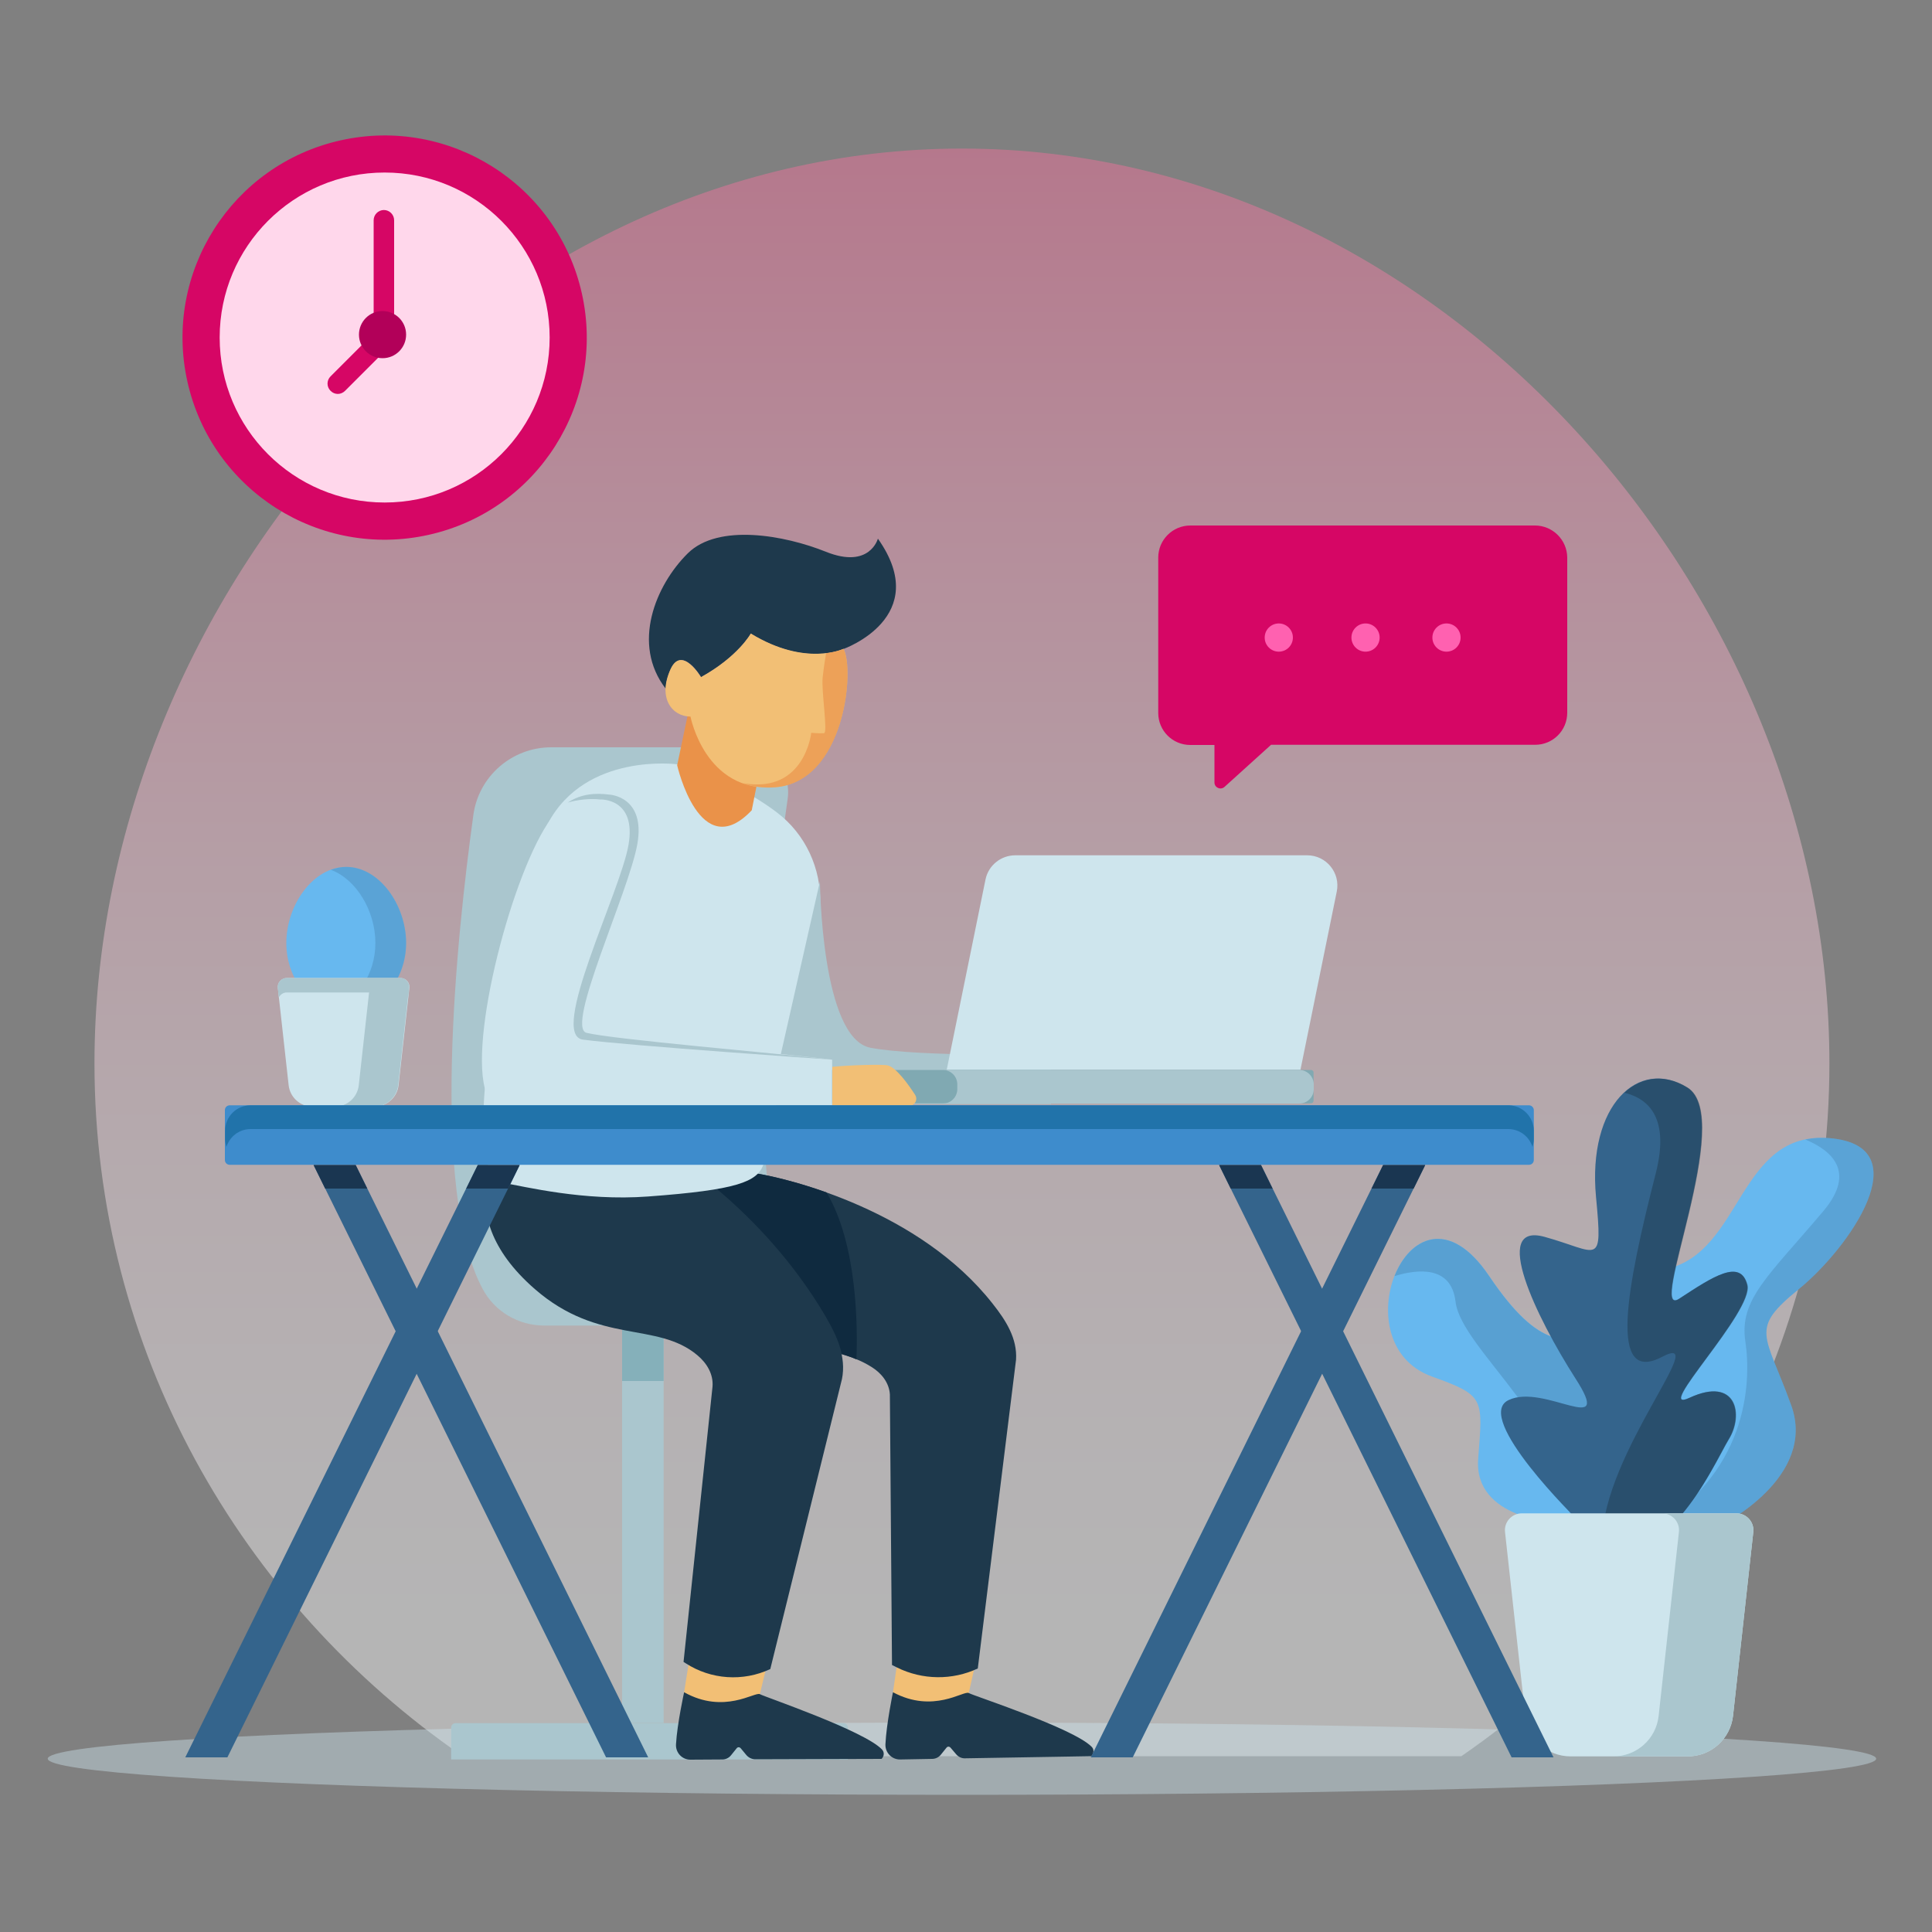 <?xml version="1.0" encoding="utf-8"?>
<!-- Generator: Adobe Illustrator 22.0.1, SVG Export Plug-In . SVG Version: 6.00 Build 0)  -->
<svg version="1.1" id="Layer_1" xmlns="http://www.w3.org/2000/svg" xmlns:xlink="http://www.w3.org/1999/xlink" x="0px" y="0px"
	 viewBox="0 0 1000 1000" style="enable-background:new 0 0 1000 1000;" xml:space="preserve">
<rect x="0" y="0" width="1000" height="1000" fill="#808080" stroke="none"/>
<style type="text/css">
	.st0{opacity:0.42;fill:url(#SVGID_1_);}
	.st1{opacity:0.43;fill:#CEE5ED;}
	.st2{fill:#AAC6CE;}
	.st3{fill:#85B0BA;}
	.st4{fill:#D60665;}
	.st5{fill:#FFD7EB;}
	.st6{fill:none;stroke:#3E8CCC;stroke-miterlimit:10;}
	.st7{fill:#B20059;}
	.st8{fill:#FF61B0;}
	.st9{fill:#67B8EF;}
	.st10{opacity:0.25;fill:#34648C;}
	.st11{fill:#CEE5ED;}
	.st12{fill:#F2BF75;}
	.st13{fill:#1E394C;}
	.st14{fill:#0F2A3F;}
	.st15{fill:#EA9249;}
	.st16{fill:#80A9B2;}
	.st17{opacity:0.67;fill:#EA9249;}
	.st18{opacity:0.29;fill:#34648C;}
	.st19{fill:#34648C;}
	.st20{opacity:0.48;fill:#1E394C;}
	.st21{fill:#3E8CCC;}
	.st22{fill:#2173AA;}
	.st23{fill:#1A3651;}
</style>
<linearGradient id="SVGID_1_" gradientUnits="userSpaceOnUse" x1="497.92" y1="845.276" x2="497.92" y2="-78.974">
	<stop  offset="0" style="stop-color:#FFFFFF"/>
	<stop  offset="0.108" style="stop-color:#FFF8FB"/>
	<stop  offset="0.261" style="stop-color:#FFE6EE"/>
	<stop  offset="0.442" style="stop-color:#FFC7D9"/>
	<stop  offset="0.644" style="stop-color:#FF9CBD"/>
	<stop  offset="0.861" style="stop-color:#FF6699"/>
	<stop  offset="1" style="stop-color:#FF3F7F"/>
</linearGradient>
<path class="st0" d="M239.5,909h516.9c115.2-79.4,190.5-210.4,190.5-358.6c0-242.3-201-473.5-449-473.5c-248,0-449,231.2-449,473.5
	C48.9,698.6,124.3,829.6,239.5,909z"/>
<ellipse class="st1" cx="497.9" cy="910.3" rx="473.2" ry="18.7"/>
<g>
	<rect x="322" y="685.9" class="st2" width="21.5" height="205.9"/>
	<rect x="322" y="685.9" class="st3" width="21.5" height="28.9"/>
	<path class="st2" d="M436.5,891.9H235.8c-1.3,0-2.3,1.1-2.3,2.3v16.5h205.4v-16.5C438.8,892.9,437.8,891.9,436.5,891.9z"/>
	<path class="st2" d="M281.7,686.1h149.2c-54.3-19.5-33.3-203.1-23.2-272.7c2-14-8.9-26.6-23-26.6l-99.4,0
		c-20.3,0-37.6,15-40.3,35.1c-8.7,63.2-22.5,194.4,4.8,245.2C256,678.9,268.4,686.1,281.7,686.1z"/>
</g>
<ellipse transform="matrix(0.976 -0.218 0.218 0.976 -33.314 47.634)" class="st4" cx="199.1" cy="174.7" rx="104.6" ry="104.6"/>
<circle class="st5" cx="199.1" cy="174.7" r="85.4"/>
<path class="st6" d="M199.1,113.1"/>
<g>
	<path class="st4" d="M174.9,203.9c-1.4,0-2.7-0.5-3.8-1.6c-2.1-2.1-2.1-5.4,0-7.5l22.3-22.3V114c0-2.9,2.4-5.3,5.3-5.3
		c2.9,0,5.3,2.4,5.3,5.3v60.7c0,1.4-0.6,2.8-1.6,3.8l-23.8,23.8C177.6,203.3,176.2,203.9,174.9,203.9z"/>
</g>
<path class="st7" d="M210.2,173.2c0-6.8-5.5-12.2-12.2-12.2c-6.8,0-12.2,5.5-12.2,12.2c0,6.8,5.5,12.2,12.2,12.2
	C204.8,185.4,210.2,179.9,210.2,173.2z"/>
<path class="st4" d="M794.5,272H616.1c-9.1,0-16.6,7.4-16.6,16.6V369c0,9.2,7.4,16.6,16.6,16.6h12.5V405c0,2.7,3.2,4.1,5.2,2.3
	l24.1-21.8h136.7c9.2,0,16.6-7.4,16.6-16.6v-80.4C811.1,279.5,803.7,272,794.5,272z"/>
<g>
	<circle class="st8" cx="661.9" cy="330" r="7.3"/>
	<circle class="st8" cx="706.8" cy="330" r="7.3"/>
	<circle class="st8" cx="748.7" cy="330" r="7.3"/>
</g>
<g>
	<g>
		<path class="st9" d="M210.2,488.1c0-19.7-13.9-39.4-31-39.4c-17.1,0-31,19.7-31,39.4c0,19.7,13.9,35.6,31,35.6
			C196.3,523.7,210.2,507.7,210.2,488.1z"/>
		<path class="st10" d="M179.2,448.7c-2.8,0-5.4,0.6-8,1.5c13.3,4.9,23.1,21.4,23.1,37.9c0,16.5-9.8,30.4-23.1,34.4
			c2.5,0.8,5.2,1.2,8,1.2c17.1,0,31-16,31-35.6C210.2,468.4,196.3,448.7,179.2,448.7z"/>
	</g>
	<g>
		<path class="st11" d="M143.8,511.3l5.6,50.4c0.7,6.3,6,11.1,12.4,11.1h32.1c6.3,0,11.7-4.8,12.4-11.1l5.6-50.4
			c0.3-2.7-1.8-5.1-4.6-5.1h-58.7C145.6,506.2,143.5,508.6,143.8,511.3z"/>
		<path class="st2" d="M148.4,513.7h58.7c1.8,0,3.3,1.1,4.1,2.6l0.5-5c0.3-2.7-1.8-5.1-4.6-5.1h-58.7c-2.8,0-4.9,2.4-4.6,5.1l0.5,5
			C145.1,514.8,146.6,513.7,148.4,513.7z"/>
		<path class="st2" d="M207.1,506.2h-20.4c2.8,0,4.9,2.4,4.6,5.1l-5.6,50.4c-0.7,6.3-6,11.1-12.4,11.1h20.4
			c6.3,0,11.7-4.8,12.4-11.1l5.6-50.4C212,508.6,209.9,506.2,207.1,506.2z"/>
	</g>
</g>
<g>
	<g>
		<g>
			<polygon class="st12" points="464.3,861.4 462.2,876 473.3,890.1 501.4,876.4 504.4,863.1 469.5,857.8 			"/>
			<path class="st13" d="M487,908.2l2.9-3.6c0.5-0.7,1.5-0.7,2.1,0l2.9,3.4c1.2,1.4,2.9,2.2,4.7,2.1l65.3-1.1
				c1.2-1.3,1.6-3.5,0.1-4.9c-9.6-9.7-61-26.3-63.6-27.8c-2.6-1.4-18.3,10.8-39.2-0.4c0,0-3.4,16.3-3.9,26.9
				c-0.2,4.3,3.2,7.9,7.5,7.9l16.6-0.3C484.2,910.4,485.9,909.6,487,908.2z"/>
			<path class="st13" d="M344.6,615.4c0,0-27.1,30,22.5,62.5c34.8,22.8,62.2,15.9,84.1,29.7c5.1,3.2,9,8.1,9.4,14.1l1.1,140.1
				l2.6,1.3c13.1,6.5,28.6,6.7,41.8,0.5l0,0l19.8-159.8c0.7-11-5.2-20.3-12.1-29c-37.9-48.3-105.1-64.6-122.1-67.4
				C369.6,603.8,344.6,615.4,344.6,615.4z"/>
		</g>
		<g>
			<polygon class="st12" points="356.4,861.4 354.1,875.9 365,890.2 393.3,876.9 396.5,863.6 361.6,857.8 			"/>
			<path class="st13" d="M378.4,908.5l2.9-3.6c0.5-0.7,1.5-0.7,2.1,0l2.9,3.5c1.2,1.4,2.9,2.2,4.7,2.2l65.3-0.2
				c1.3-1.3,1.6-3.4,0.2-4.9c-9.4-9.8-60.7-27.2-63.2-28.6c-2.5-1.4-18.5,10.6-39.2-1c0,0-3.6,16.3-4.2,26.9c-0.3,4.3,3.1,8,7.4,8
				l16.6-0.1C375.6,910.7,377.3,909.9,378.4,908.5z"/>
			<path class="st13" d="M262.2,589.3c0,0-32.8,36.6,14.6,77.9c33.3,29,63.2,16.6,84.2,34.3c4.9,4.1,8.3,9.8,7.8,16.2l-15,142.5
				l1.1,0.7c13.1,8.5,29.7,9.6,43.8,3l0,0l37.1-150.1c2.3-11.5-2.6-22.1-8.5-32.2c-32.9-56.2-84.7-89.7-102.2-95
				C302.5,579.6,262.2,589.3,262.2,589.3z"/>
		</g>
		<path class="st14" d="M443.3,703.6c-2.5-1.1-5-1.9-7.6-2.7c-1.4-6.7-4.7-13.2-8.3-19.4c-16.3-27.8-37.3-50.1-56.4-66.1
			c11.9-2,18-4.6,21.2-7.9c6.5,1.1,19.7,4,35.6,9.7C444,644.2,443.9,688,443.3,703.6z"/>
	</g>
	<path class="st11" d="M350.6,395.6c0,0-47.4-6.3-67,30.6c-19.7,36.9-49.1,181.6-23.4,186c11.4,1.9,41.7,9.6,75.3,7.1
		c46.2-3.4,56.3-7.6,59.6-16.4l29.4-134.8c0.7-18.5-7.6-36.4-22.4-47.6C378.6,402.6,350.6,395.6,350.6,395.6z"/>
	<path class="st2" d="M424.4,456.2c0,0,0.6,81.2,26.1,86.1c25.5,4.9,93.5,3.4,93.5,3.4v25.8H398.3L424.4,456.2z"/>
	<path class="st15" d="M389.1,419.4l5.7-28.7l-37.2-28.4l-7.1,33.8C350.5,396.1,362.2,447.8,389.1,419.4z"/>
	<path class="st13" d="M436.6,335.9c0,0-19.5,9.5-48-7.9c0,0-6.6,11.9-25.7,22.5c0,0-9.9-16.7-15.7-4.2c-1.7,3.8-2.5,7.2-2.6,10.2
		c-17.9-23.1-5.3-53.6,11.4-70.1c15.8-15.6,50.1-9.4,71.5-0.8c22.7,9.1,26.9-6.8,26.9-6.8C483.1,319.4,436.6,335.9,436.6,335.9z"/>
	<path class="st12" d="M362.8,350.5c0,0-9.9-16.7-15.7-4.2c-6.9,15.1,0.9,24.6,10.3,24.6c0,0,7.5,39.4,43.7,36.6
		c36.2-2.8,41.4-60.9,35.5-71.7c0,0-19.5,9.5-48-7.9C388.6,328,382,339.9,362.8,350.5z"/>
	<g>
		<path class="st11" d="M676.6,442.7H525.5c-7.4,0-13.9,5.2-15.4,12.5L490,553.8h183.1l18.8-92.3
			C693.9,451.8,686.5,442.7,676.6,442.7z"/>
		<path class="st16" d="M678.6,553.8H416.7c-0.8,0-1.4,0.6-1.4,1.4v14.5c0,0.8,0.6,1.4,1.4,1.4h261.8c0.8,0,1.4-0.6,1.4-1.4v-14.5
			C680,554.5,679.3,553.8,678.6,553.8z"/>
		<path class="st2" d="M672.5,553.8H488c4.1,0,7.5,3.3,7.5,7.5v2.4c0,4.1-3.3,7.5-7.5,7.5h184.5c4.1,0,7.5-3.3,7.5-7.5v-2.4
			C680,557.2,676.6,553.8,672.5,553.8z"/>
	</g>
	<path class="st11" d="M430.9,548.5c-29.4-3.4-111.9-11.8-126.1-13.3c-17.8-1.8,20.9-73.8,25.2-98.4c4.3-24.6-14.5-25.5-14.5-25.5
		c-10.6-1.3-22.1,0-32,14.9c-20.1,30.5-42.6,119.7-30.8,141.7c1.4,2.6,4.1,4.2,7,4.2h171V548.5z"/>
	<path class="st2" d="M430.9,548.5c0,0-106.2-7.3-129.2-10.4c-17.8-2.4,19.3-76.1,23.6-100.7c4.3-24.6-14.8-23.6-14.8-23.6
		c-4.8-0.6-11.7,0.1-16.6,1.6c7.1-4.7,14.6-5,21.6-4.1c0,0,18.7,0.9,14.4,25.5c-4.3,24.6-37.5,95-26.3,97.8
		C317.5,538,401.4,545.1,430.9,548.5z"/>
	<path class="st12" d="M430.9,572.4h39.6c3,0,4.8-3.3,3.1-5.8c-3.7-5.7-9.6-13.8-13.9-15.1c-2.6-0.8-21.8-0.1-28.9,0.7V572.4z"/>
	<path class="st17" d="M436.6,335.9c0,0-3.3,1.5-9,2.2c-0.5,2.7-1.3,7.8-1.8,12.7c-0.7,7,2.8,28.6,0.7,28.7
		c-2.2,0.2-6.6-0.2-6.6-0.2s-3.3,31.2-34.5,26.2c-0.3,0-0.5-0.1-0.8-0.1c4.7,1.7,10.2,2.6,16.6,2.1
		C437.3,404.8,442.5,346.7,436.6,335.9z"/>
</g>
<g>
	<path class="st9" d="M890.9,789.4c0,0,49.8-24.7,36.2-62.1c-13.5-37.4-21.9-39,4-60.1c25.9-21.1,63.3-74.1,15.9-78.1
		c-47.4-4-45,58.9-84.4,67.7C823.2,665.5,801.7,830.4,890.9,789.4z"/>
	<path class="st10" d="M851.7,793.1c9.6,4.4,22.4,4,39.2-3.7c0,0,49.8-24.7,36.2-62.1c-13.5-37.4-21.9-39,4-60.1
		c25.9-21.1,63.3-74.1,15.9-78.1c-4.7-0.4-8.8-0.1-12.6,0.7c13.3,5.5,26.6,16.5,9.5,36.9c-28.6,33.9-43.8,45.8-40.5,67.7
		C906.6,715.7,904.8,764.2,851.7,793.1z"/>
</g>
<g>
	<path class="st9" d="M806.5,788.2c0,0-43.8-1.6-41.4-33.1c2.4-31.5,3.6-32.7-23.9-42.6c-48.6-17.5-10.1-110.8,29.5-52.2
		c27.5,40.7,39.4,31.6,57.3,34.7C845.9,698.3,884.9,802.1,806.5,788.2z"/>
	<path class="st18" d="M828,695.1c-17.9-3.2-29.9,6-57.3-34.7c-20.7-30.7-41.1-19.8-48.9,0.1c11.7-3.6,29.4-5.7,31.6,13.3
		c2.9,24.6,60.4,65,59.3,115.3c0.8,0.1,1.5,0.1,2.2,0.2c8.4-22.1,19.4-50.8,28.9-75.2C838.7,703.5,832.6,695.9,828,695.1z"/>
</g>
<g>
	<path class="st19" d="M816.6,786.8c0,0-54.4-53.2-35.8-62.1c18.5-9,55,20.3,34.6-11.3c-20.3-31.7-44-81-15.9-73.2
		c28.1,7.8,30.1,16.3,26.6-20.6c-4.5-47.7,22.1-72.3,47.2-56.7c25.1,15.5-21.5,120.7-4.2,109.3c17.3-11.3,31.7-20.9,35.2-7.2
		c3.6,13.7-49.6,67.7-29.9,58.5c24.5-11.3,28.1,9,20.3,21.5C887.1,757.5,854.9,832.2,816.6,786.8z"/>
	<path class="st20" d="M894.9,745c7.8-12.5,4.2-32.9-20.3-21.5c-19.7,9.1,33.5-44.8,29.9-58.5s-17.9-4.2-35.2,7.2
		c-17.3,11.3,29.3-93.8,4.2-109.3c-11.7-7.2-23.6-5.7-32.7,2.7c13,3.2,23.4,13.6,16.2,41.8c-15.3,59.8-24.6,109.6,3.3,94.9
		c26.3-13.8-30.5,49.6-31.1,95.3C861.7,816.3,888,756.1,894.9,745z"/>
</g>
<g>
	<path class="st11" d="M779,793l10.5,95.2c1.3,11.9,11.4,20.9,23.4,20.9h60.7c12,0,22-9,23.4-20.9l10.5-95.2
		c0.6-5.2-3.5-9.7-8.7-9.7H787.7C782.5,783.3,778.4,787.8,779,793z"/>
	<path class="st2" d="M898.8,783.3h-38.5c5.2,0,9.3,4.5,8.7,9.7l-10.5,95.2c-1.3,11.9-11.4,20.9-23.4,20.9h38.5c12,0,22-9,23.4-20.9
		l10.5-95.2C908,787.8,904,783.3,898.8,783.3z"/>
</g>
<g>
	<g>
		<path class="st21" d="M791.4,572.1H118.9c-1.4,0-2.5,1.1-2.5,2.5v25.8c0,1.4,1.1,2.5,2.5,2.5h672.5c1.4,0,2.5-1.1,2.5-2.5v-25.8
			C793.9,573.3,792.8,572.1,791.4,572.1z"/>
		<path class="st22" d="M780.7,572.1h-651c-7.3,0-13.2,5.9-13.2,13.2v4.3c0,1.4,0.3,2.7,0.7,4c1.7-5.3,6.6-9.2,12.5-9.2h651
			c5.9,0,10.8,3.9,12.5,9.2c0.4-1.3,0.7-2.6,0.7-4v-4.3C793.9,578.1,788,572.1,780.7,572.1z"/>
	</g>
	<g>
		<g>
			<g>
				<polygon class="st19" points="335.5,909.6 313.7,909.6 162.3,603 184.1,603 				"/>
			</g>
		</g>
		<g>
			<g>
				<polygon class="st19" points="95.9,909.6 117.7,909.6 269,603 247.3,603 				"/>
			</g>
		</g>
		<g>
			<g>
				<polygon class="st19" points="804.1,909.6 782.4,909.6 631,603 652.7,603 				"/>
			</g>
		</g>
		<g>
			<g>
				<polygon class="st19" points="564.6,909.6 586.3,909.6 737.7,603 715.9,603 				"/>
			</g>
		</g>
		<g>
			<g>
				<polygon class="st23" points="190.1,615.2 184.1,603 162.3,603 168.3,615.2 				"/>
			</g>
		</g>
		<g>
			<g>
				<polygon class="st23" points="263,615.2 269,603 247.3,603 241.3,615.2 				"/>
			</g>
		</g>
		<g>
			<g>
				<polygon class="st23" points="658.7,615.2 652.7,603 631,603 637,615.2 				"/>
			</g>
		</g>
		<g>
			<g>
				<polygon class="st23" points="731.7,615.2 737.7,603 715.9,603 709.9,615.2 				"/>
			</g>
		</g>
	</g>
</g>
</svg>
